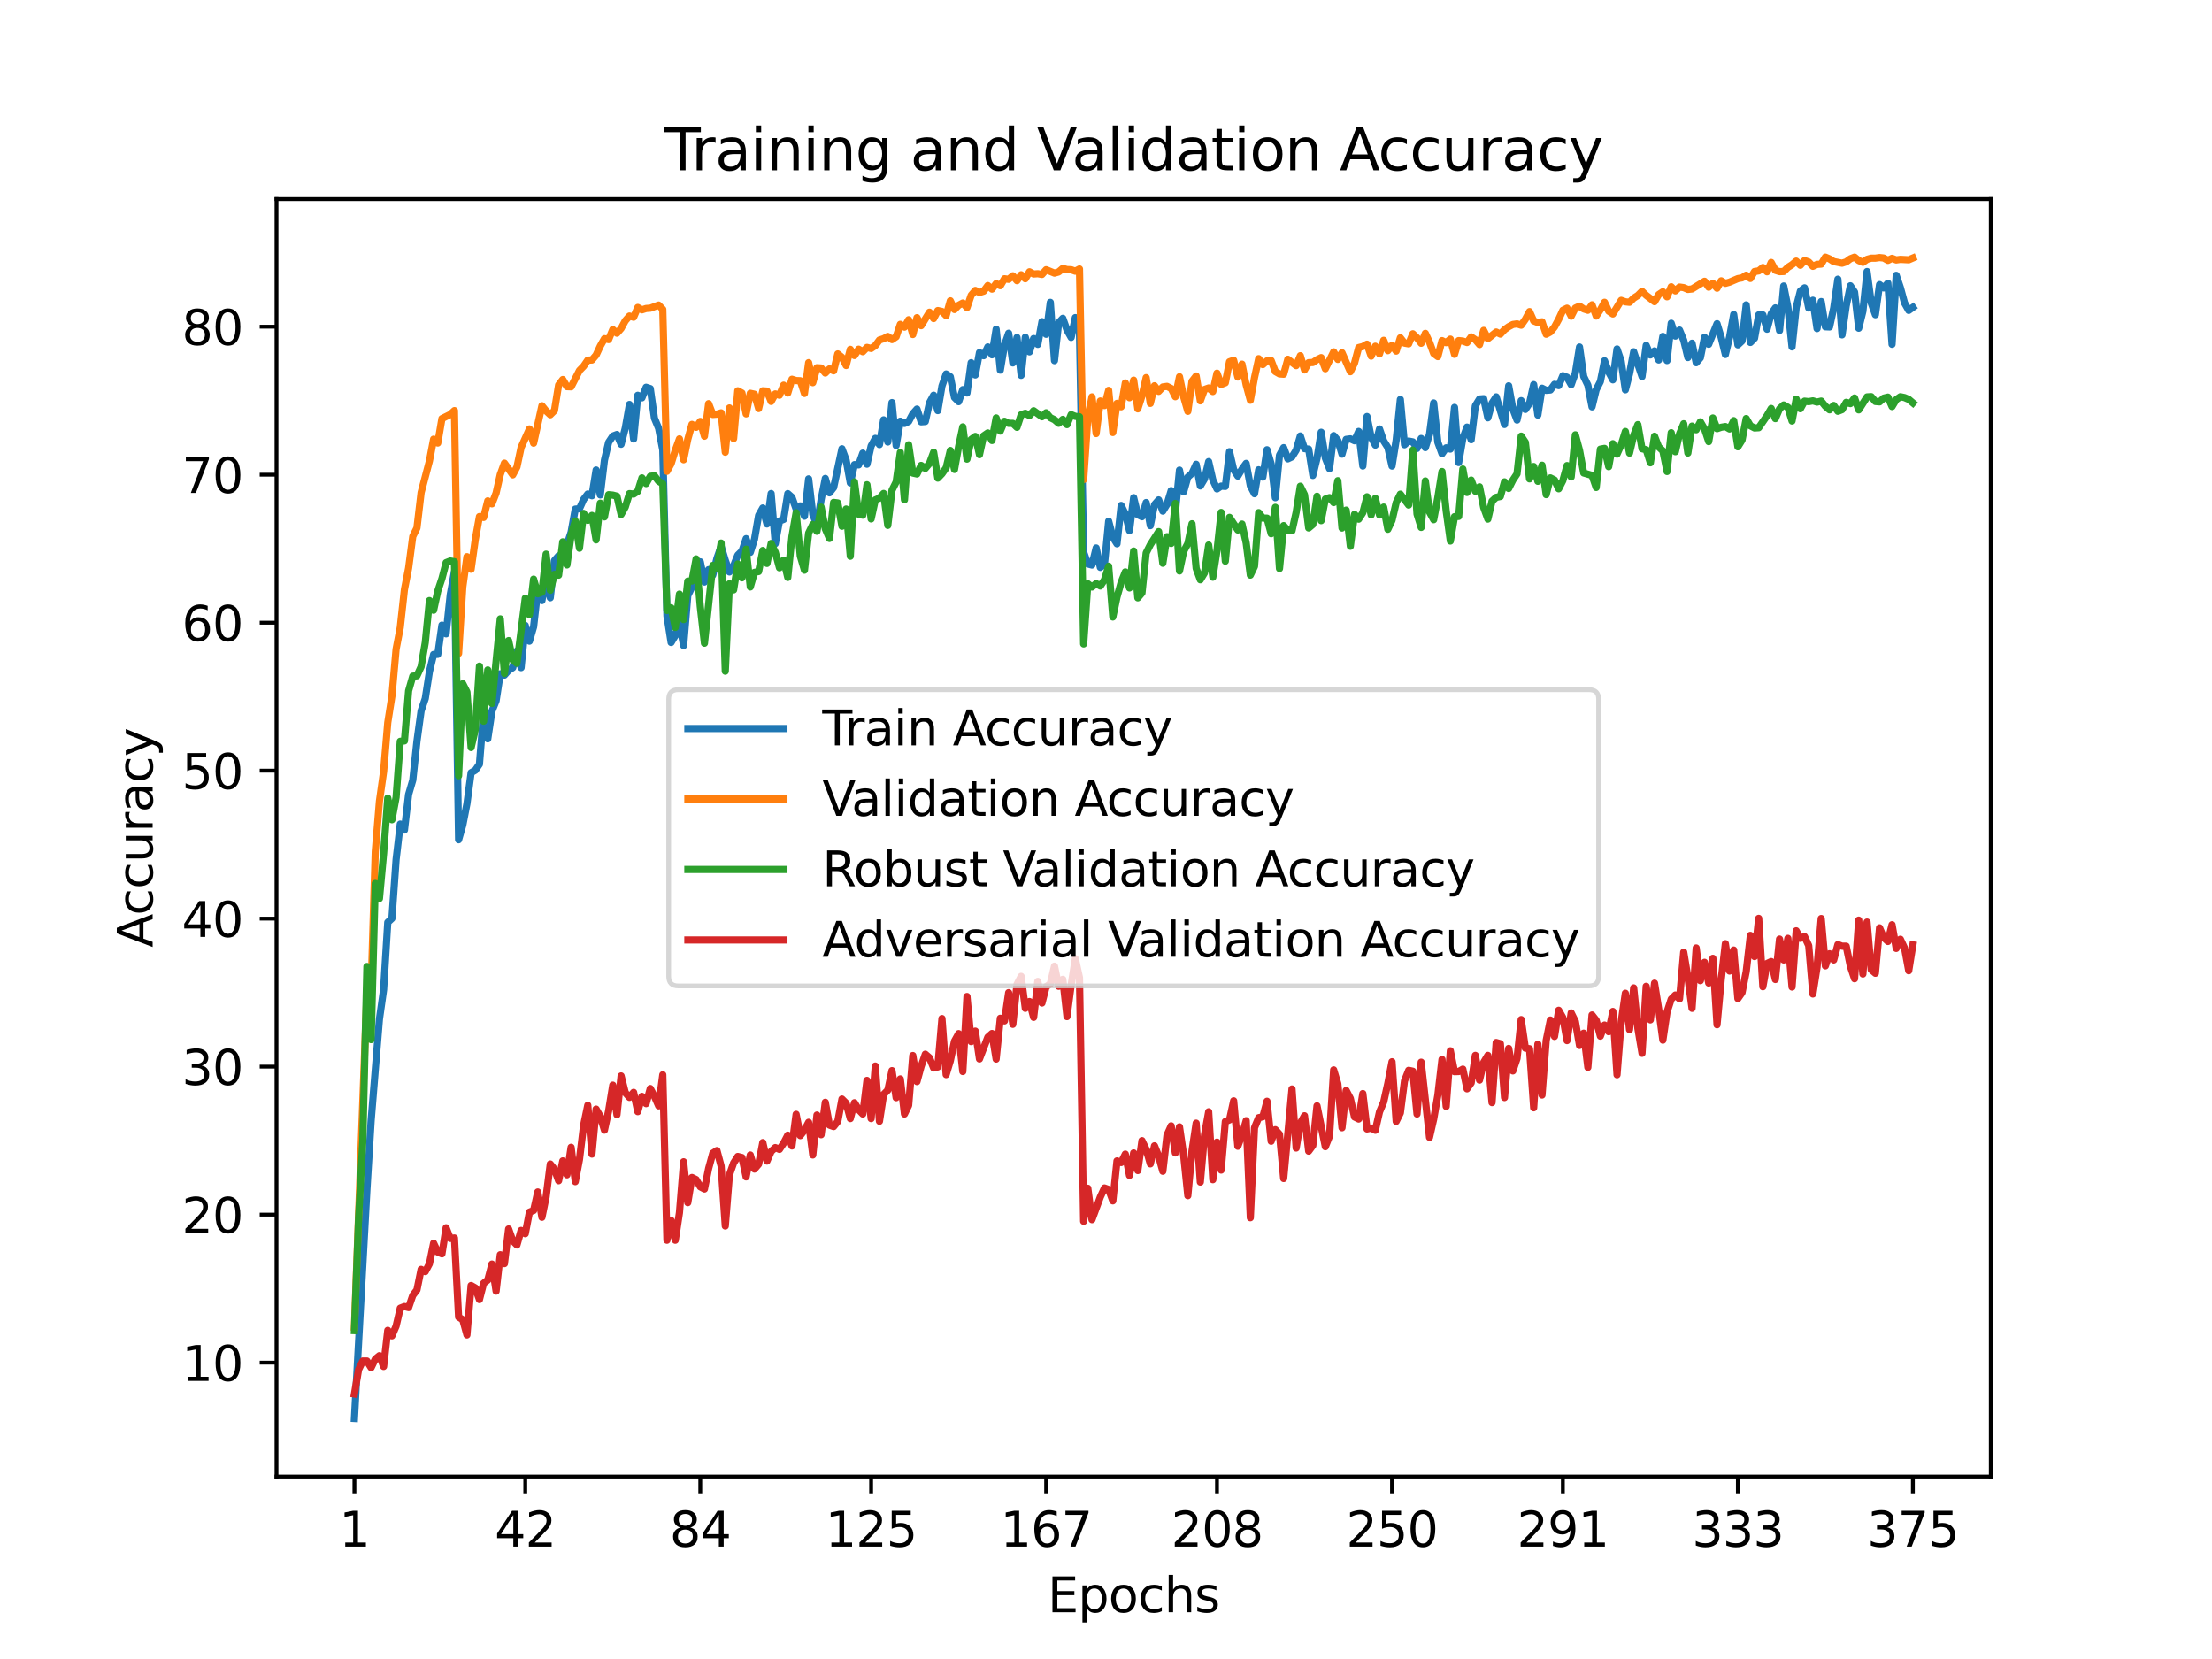 <?xml version="1.0" encoding="utf-8" standalone="no"?>
<!DOCTYPE svg PUBLIC "-//W3C//DTD SVG 1.1//EN"
  "http://www.w3.org/Graphics/SVG/1.1/DTD/svg11.dtd">
<svg height="345.6pt" version="1.1" viewBox="0 0 460.8 345.6" width="460.8pt" xmlns="http://www.w3.org/2000/svg" xmlns:xlink="http://www.w3.org/1999/xlink">
 <defs>
  <style type="text/css">*{stroke-linecap:butt;stroke-linejoin:round;}</style>
 </defs>
 <g id="figure_1">
  <g id="patch_1">
   <path d="M 0 345.6 
L 460.8 345.6 
L 460.8 0 
L 0 0 
z
" style="fill:#ffffff;"/>
  </g>
  <g id="axes_1">
   <g id="patch_2">
    <path d="M 57.6 307.584 
L 414.72 307.584 
L 414.72 41.472 
L 57.6 41.472 
z
" style="fill:#ffffff;"/>
   </g>
   <g id="matplotlib.axis_1">
    <g id="xtick_1">
     <g id="line2d_1">
      <defs>
       <path d="M 0 0 
L 0 3.5 
" id="m9c8ae6153f" style="stroke:#000000;stroke-width:0.8;"/>
      </defs>
      <g>
       <use style="stroke:#000000;stroke-width:0.8;" x="73.833" xlink:href="#m9c8ae6153f" y="307.584"/>
      </g>
     </g>
     <g id="text_1">
      <!-- 1 -->
      <g transform="translate(70.651 322.182)scale(0.1 -0.1)">
       <defs>
        <path d="M 794 531 
L 1825 531 
L 1825 4091 
L 703 3866 
L 703 4441 
L 1819 4666 
L 2450 4666 
L 2450 531 
L 3481 531 
L 3481 0 
L 794 0 
L 794 531 
z
" id="DejaVuSans-31" transform="scale(0.016)"/>
       </defs>
       <use xlink:href="#DejaVuSans-31"/>
      </g>
     </g>
    </g>
    <g id="xtick_2">
     <g id="line2d_2">
      <g>
       <use style="stroke:#000000;stroke-width:0.8;" x="109.423" xlink:href="#m9c8ae6153f" y="307.584"/>
      </g>
     </g>
     <g id="text_2">
      <!-- 42 -->
      <g transform="translate(103.061 322.182)scale(0.1 -0.1)">
       <defs>
        <path d="M 2419 4116 
L 825 1625 
L 2419 1625 
L 2419 4116 
z
M 2253 4666 
L 3047 4666 
L 3047 1625 
L 3713 1625 
L 3713 1100 
L 3047 1100 
L 3047 0 
L 2419 0 
L 2419 1100 
L 313 1100 
L 313 1709 
L 2253 4666 
z
" id="DejaVuSans-34" transform="scale(0.016)"/>
        <path d="M 1228 531 
L 3431 531 
L 3431 0 
L 469 0 
L 469 531 
Q 828 903 1448 1529 
Q 2069 2156 2228 2338 
Q 2531 2678 2651 2914 
Q 2772 3150 2772 3378 
Q 2772 3750 2511 3984 
Q 2250 4219 1831 4219 
Q 1534 4219 1204 4116 
Q 875 4013 500 3803 
L 500 4441 
Q 881 4594 1212 4672 
Q 1544 4750 1819 4750 
Q 2544 4750 2975 4387 
Q 3406 4025 3406 3419 
Q 3406 3131 3298 2873 
Q 3191 2616 2906 2266 
Q 2828 2175 2409 1742 
Q 1991 1309 1228 531 
z
" id="DejaVuSans-32" transform="scale(0.016)"/>
       </defs>
       <use xlink:href="#DejaVuSans-34"/>
       <use x="63.623" xlink:href="#DejaVuSans-32"/>
      </g>
     </g>
    </g>
    <g id="xtick_3">
     <g id="line2d_3">
      <g>
       <use style="stroke:#000000;stroke-width:0.8;" x="145.882" xlink:href="#m9c8ae6153f" y="307.584"/>
      </g>
     </g>
     <g id="text_3">
      <!-- 84 -->
      <g transform="translate(139.519 322.182)scale(0.1 -0.1)">
       <defs>
        <path d="M 2034 2216 
Q 1584 2216 1326 1975 
Q 1069 1734 1069 1313 
Q 1069 891 1326 650 
Q 1584 409 2034 409 
Q 2484 409 2743 651 
Q 3003 894 3003 1313 
Q 3003 1734 2745 1975 
Q 2488 2216 2034 2216 
z
M 1403 2484 
Q 997 2584 770 2862 
Q 544 3141 544 3541 
Q 544 4100 942 4425 
Q 1341 4750 2034 4750 
Q 2731 4750 3128 4425 
Q 3525 4100 3525 3541 
Q 3525 3141 3298 2862 
Q 3072 2584 2669 2484 
Q 3125 2378 3379 2068 
Q 3634 1759 3634 1313 
Q 3634 634 3220 271 
Q 2806 -91 2034 -91 
Q 1263 -91 848 271 
Q 434 634 434 1313 
Q 434 1759 690 2068 
Q 947 2378 1403 2484 
z
M 1172 3481 
Q 1172 3119 1398 2916 
Q 1625 2713 2034 2713 
Q 2441 2713 2670 2916 
Q 2900 3119 2900 3481 
Q 2900 3844 2670 4047 
Q 2441 4250 2034 4250 
Q 1625 4250 1398 4047 
Q 1172 3844 1172 3481 
z
" id="DejaVuSans-38" transform="scale(0.016)"/>
       </defs>
       <use xlink:href="#DejaVuSans-38"/>
       <use x="63.623" xlink:href="#DejaVuSans-34"/>
      </g>
     </g>
    </g>
    <g id="xtick_4">
     <g id="line2d_4">
      <g>
       <use style="stroke:#000000;stroke-width:0.8;" x="181.472" xlink:href="#m9c8ae6153f" y="307.584"/>
      </g>
     </g>
     <g id="text_4">
      <!-- 125 -->
      <g transform="translate(171.928 322.182)scale(0.1 -0.1)">
       <defs>
        <path d="M 691 4666 
L 3169 4666 
L 3169 4134 
L 1269 4134 
L 1269 2991 
Q 1406 3038 1543 3061 
Q 1681 3084 1819 3084 
Q 2600 3084 3056 2656 
Q 3513 2228 3513 1497 
Q 3513 744 3044 326 
Q 2575 -91 1722 -91 
Q 1428 -91 1123 -41 
Q 819 9 494 109 
L 494 744 
Q 775 591 1075 516 
Q 1375 441 1709 441 
Q 2250 441 2565 725 
Q 2881 1009 2881 1497 
Q 2881 1984 2565 2268 
Q 2250 2553 1709 2553 
Q 1456 2553 1204 2497 
Q 953 2441 691 2322 
L 691 4666 
z
" id="DejaVuSans-35" transform="scale(0.016)"/>
       </defs>
       <use xlink:href="#DejaVuSans-31"/>
       <use x="63.623" xlink:href="#DejaVuSans-32"/>
       <use x="127.246" xlink:href="#DejaVuSans-35"/>
      </g>
     </g>
    </g>
    <g id="xtick_5">
     <g id="line2d_5">
      <g>
       <use style="stroke:#000000;stroke-width:0.8;" x="217.931" xlink:href="#m9c8ae6153f" y="307.584"/>
      </g>
     </g>
     <g id="text_5">
      <!-- 167 -->
      <g transform="translate(208.387 322.182)scale(0.1 -0.1)">
       <defs>
        <path d="M 2113 2584 
Q 1688 2584 1439 2293 
Q 1191 2003 1191 1497 
Q 1191 994 1439 701 
Q 1688 409 2113 409 
Q 2538 409 2786 701 
Q 3034 994 3034 1497 
Q 3034 2003 2786 2293 
Q 2538 2584 2113 2584 
z
M 3366 4563 
L 3366 3988 
Q 3128 4100 2886 4159 
Q 2644 4219 2406 4219 
Q 1781 4219 1451 3797 
Q 1122 3375 1075 2522 
Q 1259 2794 1537 2939 
Q 1816 3084 2150 3084 
Q 2853 3084 3261 2657 
Q 3669 2231 3669 1497 
Q 3669 778 3244 343 
Q 2819 -91 2113 -91 
Q 1303 -91 875 529 
Q 447 1150 447 2328 
Q 447 3434 972 4092 
Q 1497 4750 2381 4750 
Q 2619 4750 2861 4703 
Q 3103 4656 3366 4563 
z
" id="DejaVuSans-36" transform="scale(0.016)"/>
        <path d="M 525 4666 
L 3525 4666 
L 3525 4397 
L 1831 0 
L 1172 0 
L 2766 4134 
L 525 4134 
L 525 4666 
z
" id="DejaVuSans-37" transform="scale(0.016)"/>
       </defs>
       <use xlink:href="#DejaVuSans-31"/>
       <use x="63.623" xlink:href="#DejaVuSans-36"/>
       <use x="127.246" xlink:href="#DejaVuSans-37"/>
      </g>
     </g>
    </g>
    <g id="xtick_6">
     <g id="line2d_6">
      <g>
       <use style="stroke:#000000;stroke-width:0.8;" x="253.521" xlink:href="#m9c8ae6153f" y="307.584"/>
      </g>
     </g>
     <g id="text_6">
      <!-- 208 -->
      <g transform="translate(243.977 322.182)scale(0.1 -0.1)">
       <defs>
        <path d="M 2034 4250 
Q 1547 4250 1301 3770 
Q 1056 3291 1056 2328 
Q 1056 1369 1301 889 
Q 1547 409 2034 409 
Q 2525 409 2770 889 
Q 3016 1369 3016 2328 
Q 3016 3291 2770 3770 
Q 2525 4250 2034 4250 
z
M 2034 4750 
Q 2819 4750 3233 4129 
Q 3647 3509 3647 2328 
Q 3647 1150 3233 529 
Q 2819 -91 2034 -91 
Q 1250 -91 836 529 
Q 422 1150 422 2328 
Q 422 3509 836 4129 
Q 1250 4750 2034 4750 
z
" id="DejaVuSans-30" transform="scale(0.016)"/>
       </defs>
       <use xlink:href="#DejaVuSans-32"/>
       <use x="63.623" xlink:href="#DejaVuSans-30"/>
       <use x="127.246" xlink:href="#DejaVuSans-38"/>
      </g>
     </g>
    </g>
    <g id="xtick_7">
     <g id="line2d_7">
      <g>
       <use style="stroke:#000000;stroke-width:0.8;" x="289.98" xlink:href="#m9c8ae6153f" y="307.584"/>
      </g>
     </g>
     <g id="text_7">
      <!-- 250 -->
      <g transform="translate(280.436 322.182)scale(0.1 -0.1)">
       <use xlink:href="#DejaVuSans-32"/>
       <use x="63.623" xlink:href="#DejaVuSans-35"/>
       <use x="127.246" xlink:href="#DejaVuSans-30"/>
      </g>
     </g>
    </g>
    <g id="xtick_8">
     <g id="line2d_8">
      <g>
       <use style="stroke:#000000;stroke-width:0.8;" x="325.57" xlink:href="#m9c8ae6153f" y="307.584"/>
      </g>
     </g>
     <g id="text_8">
      <!-- 291 -->
      <g transform="translate(316.026 322.182)scale(0.1 -0.1)">
       <defs>
        <path d="M 703 97 
L 703 672 
Q 941 559 1184 500 
Q 1428 441 1663 441 
Q 2288 441 2617 861 
Q 2947 1281 2994 2138 
Q 2813 1869 2534 1725 
Q 2256 1581 1919 1581 
Q 1219 1581 811 2004 
Q 403 2428 403 3163 
Q 403 3881 828 4315 
Q 1253 4750 1959 4750 
Q 2769 4750 3195 4129 
Q 3622 3509 3622 2328 
Q 3622 1225 3098 567 
Q 2575 -91 1691 -91 
Q 1453 -91 1209 -44 
Q 966 3 703 97 
z
M 1959 2075 
Q 2384 2075 2632 2365 
Q 2881 2656 2881 3163 
Q 2881 3666 2632 3958 
Q 2384 4250 1959 4250 
Q 1534 4250 1286 3958 
Q 1038 3666 1038 3163 
Q 1038 2656 1286 2365 
Q 1534 2075 1959 2075 
z
" id="DejaVuSans-39" transform="scale(0.016)"/>
       </defs>
       <use xlink:href="#DejaVuSans-32"/>
       <use x="63.623" xlink:href="#DejaVuSans-39"/>
       <use x="127.246" xlink:href="#DejaVuSans-31"/>
      </g>
     </g>
    </g>
    <g id="xtick_9">
     <g id="line2d_9">
      <g>
       <use style="stroke:#000000;stroke-width:0.8;" x="362.029" xlink:href="#m9c8ae6153f" y="307.584"/>
      </g>
     </g>
     <g id="text_9">
      <!-- 333 -->
      <g transform="translate(352.485 322.182)scale(0.1 -0.1)">
       <defs>
        <path d="M 2597 2516 
Q 3050 2419 3304 2112 
Q 3559 1806 3559 1356 
Q 3559 666 3084 287 
Q 2609 -91 1734 -91 
Q 1441 -91 1130 -33 
Q 819 25 488 141 
L 488 750 
Q 750 597 1062 519 
Q 1375 441 1716 441 
Q 2309 441 2620 675 
Q 2931 909 2931 1356 
Q 2931 1769 2642 2001 
Q 2353 2234 1838 2234 
L 1294 2234 
L 1294 2753 
L 1863 2753 
Q 2328 2753 2575 2939 
Q 2822 3125 2822 3475 
Q 2822 3834 2567 4026 
Q 2313 4219 1838 4219 
Q 1578 4219 1281 4162 
Q 984 4106 628 3988 
L 628 4550 
Q 988 4650 1302 4700 
Q 1616 4750 1894 4750 
Q 2613 4750 3031 4423 
Q 3450 4097 3450 3541 
Q 3450 3153 3228 2886 
Q 3006 2619 2597 2516 
z
" id="DejaVuSans-33" transform="scale(0.016)"/>
       </defs>
       <use xlink:href="#DejaVuSans-33"/>
       <use x="63.623" xlink:href="#DejaVuSans-33"/>
       <use x="127.246" xlink:href="#DejaVuSans-33"/>
      </g>
     </g>
    </g>
    <g id="xtick_10">
     <g id="line2d_10">
      <g>
       <use style="stroke:#000000;stroke-width:0.8;" x="398.487" xlink:href="#m9c8ae6153f" y="307.584"/>
      </g>
     </g>
     <g id="text_10">
      <!-- 375 -->
      <g transform="translate(388.944 322.182)scale(0.1 -0.1)">
       <use xlink:href="#DejaVuSans-33"/>
       <use x="63.623" xlink:href="#DejaVuSans-37"/>
       <use x="127.246" xlink:href="#DejaVuSans-35"/>
      </g>
     </g>
    </g>
    <g id="text_11">
     <!-- Epochs -->
     <g transform="translate(218.244 335.861)scale(0.1 -0.1)">
      <defs>
       <path d="M 628 4666 
L 3578 4666 
L 3578 4134 
L 1259 4134 
L 1259 2753 
L 3481 2753 
L 3481 2222 
L 1259 2222 
L 1259 531 
L 3634 531 
L 3634 0 
L 628 0 
L 628 4666 
z
" id="DejaVuSans-45" transform="scale(0.016)"/>
       <path d="M 1159 525 
L 1159 -1331 
L 581 -1331 
L 581 3500 
L 1159 3500 
L 1159 2969 
Q 1341 3281 1617 3432 
Q 1894 3584 2278 3584 
Q 2916 3584 3314 3078 
Q 3713 2572 3713 1747 
Q 3713 922 3314 415 
Q 2916 -91 2278 -91 
Q 1894 -91 1617 61 
Q 1341 213 1159 525 
z
M 3116 1747 
Q 3116 2381 2855 2742 
Q 2594 3103 2138 3103 
Q 1681 3103 1420 2742 
Q 1159 2381 1159 1747 
Q 1159 1113 1420 752 
Q 1681 391 2138 391 
Q 2594 391 2855 752 
Q 3116 1113 3116 1747 
z
" id="DejaVuSans-70" transform="scale(0.016)"/>
       <path d="M 1959 3097 
Q 1497 3097 1228 2736 
Q 959 2375 959 1747 
Q 959 1119 1226 758 
Q 1494 397 1959 397 
Q 2419 397 2687 759 
Q 2956 1122 2956 1747 
Q 2956 2369 2687 2733 
Q 2419 3097 1959 3097 
z
M 1959 3584 
Q 2709 3584 3137 3096 
Q 3566 2609 3566 1747 
Q 3566 888 3137 398 
Q 2709 -91 1959 -91 
Q 1206 -91 779 398 
Q 353 888 353 1747 
Q 353 2609 779 3096 
Q 1206 3584 1959 3584 
z
" id="DejaVuSans-6f" transform="scale(0.016)"/>
       <path d="M 3122 3366 
L 3122 2828 
Q 2878 2963 2633 3030 
Q 2388 3097 2138 3097 
Q 1578 3097 1268 2742 
Q 959 2388 959 1747 
Q 959 1106 1268 751 
Q 1578 397 2138 397 
Q 2388 397 2633 464 
Q 2878 531 3122 666 
L 3122 134 
Q 2881 22 2623 -34 
Q 2366 -91 2075 -91 
Q 1284 -91 818 406 
Q 353 903 353 1747 
Q 353 2603 823 3093 
Q 1294 3584 2113 3584 
Q 2378 3584 2631 3529 
Q 2884 3475 3122 3366 
z
" id="DejaVuSans-63" transform="scale(0.016)"/>
       <path d="M 3513 2113 
L 3513 0 
L 2938 0 
L 2938 2094 
Q 2938 2591 2744 2837 
Q 2550 3084 2163 3084 
Q 1697 3084 1428 2787 
Q 1159 2491 1159 1978 
L 1159 0 
L 581 0 
L 581 4863 
L 1159 4863 
L 1159 2956 
Q 1366 3272 1645 3428 
Q 1925 3584 2291 3584 
Q 2894 3584 3203 3211 
Q 3513 2838 3513 2113 
z
" id="DejaVuSans-68" transform="scale(0.016)"/>
       <path d="M 2834 3397 
L 2834 2853 
Q 2591 2978 2328 3040 
Q 2066 3103 1784 3103 
Q 1356 3103 1142 2972 
Q 928 2841 928 2578 
Q 928 2378 1081 2264 
Q 1234 2150 1697 2047 
L 1894 2003 
Q 2506 1872 2764 1633 
Q 3022 1394 3022 966 
Q 3022 478 2636 193 
Q 2250 -91 1575 -91 
Q 1294 -91 989 -36 
Q 684 19 347 128 
L 347 722 
Q 666 556 975 473 
Q 1284 391 1588 391 
Q 1994 391 2212 530 
Q 2431 669 2431 922 
Q 2431 1156 2273 1281 
Q 2116 1406 1581 1522 
L 1381 1569 
Q 847 1681 609 1914 
Q 372 2147 372 2553 
Q 372 3047 722 3315 
Q 1072 3584 1716 3584 
Q 2034 3584 2315 3537 
Q 2597 3491 2834 3397 
z
" id="DejaVuSans-73" transform="scale(0.016)"/>
      </defs>
      <use xlink:href="#DejaVuSans-45"/>
      <use x="63.184" xlink:href="#DejaVuSans-70"/>
      <use x="126.66" xlink:href="#DejaVuSans-6f"/>
      <use x="187.842" xlink:href="#DejaVuSans-63"/>
      <use x="242.822" xlink:href="#DejaVuSans-68"/>
      <use x="306.201" xlink:href="#DejaVuSans-73"/>
     </g>
    </g>
   </g>
   <g id="matplotlib.axis_2">
    <g id="ytick_1">
     <g id="line2d_11">
      <defs>
       <path d="M 0 0 
L -3.5 0 
" id="ma369f34c99" style="stroke:#000000;stroke-width:0.8;"/>
      </defs>
      <g>
       <use style="stroke:#000000;stroke-width:0.8;" x="57.6" xlink:href="#ma369f34c99" y="283.857"/>
      </g>
     </g>
     <g id="text_12">
      <!-- 10 -->
      <g transform="translate(37.875 287.657)scale(0.1 -0.1)">
       <use xlink:href="#DejaVuSans-31"/>
       <use x="63.623" xlink:href="#DejaVuSans-30"/>
      </g>
     </g>
    </g>
    <g id="ytick_2">
     <g id="line2d_12">
      <g>
       <use style="stroke:#000000;stroke-width:0.8;" x="57.6" xlink:href="#ma369f34c99" y="253.029"/>
      </g>
     </g>
     <g id="text_13">
      <!-- 20 -->
      <g transform="translate(37.875 256.828)scale(0.1 -0.1)">
       <use xlink:href="#DejaVuSans-32"/>
       <use x="63.623" xlink:href="#DejaVuSans-30"/>
      </g>
     </g>
    </g>
    <g id="ytick_3">
     <g id="line2d_13">
      <g>
       <use style="stroke:#000000;stroke-width:0.8;" x="57.6" xlink:href="#ma369f34c99" y="222.2"/>
      </g>
     </g>
     <g id="text_14">
      <!-- 30 -->
      <g transform="translate(37.875 225.999)scale(0.1 -0.1)">
       <use xlink:href="#DejaVuSans-33"/>
       <use x="63.623" xlink:href="#DejaVuSans-30"/>
      </g>
     </g>
    </g>
    <g id="ytick_4">
     <g id="line2d_14">
      <g>
       <use style="stroke:#000000;stroke-width:0.8;" x="57.6" xlink:href="#ma369f34c99" y="191.372"/>
      </g>
     </g>
     <g id="text_15">
      <!-- 40 -->
      <g transform="translate(37.875 195.171)scale(0.1 -0.1)">
       <use xlink:href="#DejaVuSans-34"/>
       <use x="63.623" xlink:href="#DejaVuSans-30"/>
      </g>
     </g>
    </g>
    <g id="ytick_5">
     <g id="line2d_15">
      <g>
       <use style="stroke:#000000;stroke-width:0.8;" x="57.6" xlink:href="#ma369f34c99" y="160.543"/>
      </g>
     </g>
     <g id="text_16">
      <!-- 50 -->
      <g transform="translate(37.875 164.342)scale(0.1 -0.1)">
       <use xlink:href="#DejaVuSans-35"/>
       <use x="63.623" xlink:href="#DejaVuSans-30"/>
      </g>
     </g>
    </g>
    <g id="ytick_6">
     <g id="line2d_16">
      <g>
       <use style="stroke:#000000;stroke-width:0.8;" x="57.6" xlink:href="#ma369f34c99" y="129.715"/>
      </g>
     </g>
     <g id="text_17">
      <!-- 60 -->
      <g transform="translate(37.875 133.514)scale(0.1 -0.1)">
       <use xlink:href="#DejaVuSans-36"/>
       <use x="63.623" xlink:href="#DejaVuSans-30"/>
      </g>
     </g>
    </g>
    <g id="ytick_7">
     <g id="line2d_17">
      <g>
       <use style="stroke:#000000;stroke-width:0.8;" x="57.6" xlink:href="#ma369f34c99" y="98.886"/>
      </g>
     </g>
     <g id="text_18">
      <!-- 70 -->
      <g transform="translate(37.875 102.685)scale(0.1 -0.1)">
       <use xlink:href="#DejaVuSans-37"/>
       <use x="63.623" xlink:href="#DejaVuSans-30"/>
      </g>
     </g>
    </g>
    <g id="ytick_8">
     <g id="line2d_18">
      <g>
       <use style="stroke:#000000;stroke-width:0.8;" x="57.6" xlink:href="#ma369f34c99" y="68.057"/>
      </g>
     </g>
     <g id="text_19">
      <!-- 80 -->
      <g transform="translate(37.875 71.857)scale(0.1 -0.1)">
       <use xlink:href="#DejaVuSans-38"/>
       <use x="63.623" xlink:href="#DejaVuSans-30"/>
      </g>
     </g>
    </g>
    <g id="text_20">
     <!-- Accuracy -->
     <g transform="translate(31.795 197.356)rotate(-90)scale(0.1 -0.1)">
      <defs>
       <path d="M 2188 4044 
L 1331 1722 
L 3047 1722 
L 2188 4044 
z
M 1831 4666 
L 2547 4666 
L 4325 0 
L 3669 0 
L 3244 1197 
L 1141 1197 
L 716 0 
L 50 0 
L 1831 4666 
z
" id="DejaVuSans-41" transform="scale(0.016)"/>
       <path d="M 544 1381 
L 544 3500 
L 1119 3500 
L 1119 1403 
Q 1119 906 1312 657 
Q 1506 409 1894 409 
Q 2359 409 2629 706 
Q 2900 1003 2900 1516 
L 2900 3500 
L 3475 3500 
L 3475 0 
L 2900 0 
L 2900 538 
Q 2691 219 2414 64 
Q 2138 -91 1772 -91 
Q 1169 -91 856 284 
Q 544 659 544 1381 
z
M 1991 3584 
L 1991 3584 
z
" id="DejaVuSans-75" transform="scale(0.016)"/>
       <path d="M 2631 2963 
Q 2534 3019 2420 3045 
Q 2306 3072 2169 3072 
Q 1681 3072 1420 2755 
Q 1159 2438 1159 1844 
L 1159 0 
L 581 0 
L 581 3500 
L 1159 3500 
L 1159 2956 
Q 1341 3275 1631 3429 
Q 1922 3584 2338 3584 
Q 2397 3584 2469 3576 
Q 2541 3569 2628 3553 
L 2631 2963 
z
" id="DejaVuSans-72" transform="scale(0.016)"/>
       <path d="M 2194 1759 
Q 1497 1759 1228 1600 
Q 959 1441 959 1056 
Q 959 750 1161 570 
Q 1363 391 1709 391 
Q 2188 391 2477 730 
Q 2766 1069 2766 1631 
L 2766 1759 
L 2194 1759 
z
M 3341 1997 
L 3341 0 
L 2766 0 
L 2766 531 
Q 2569 213 2275 61 
Q 1981 -91 1556 -91 
Q 1019 -91 701 211 
Q 384 513 384 1019 
Q 384 1609 779 1909 
Q 1175 2209 1959 2209 
L 2766 2209 
L 2766 2266 
Q 2766 2663 2505 2880 
Q 2244 3097 1772 3097 
Q 1472 3097 1187 3025 
Q 903 2953 641 2809 
L 641 3341 
Q 956 3463 1253 3523 
Q 1550 3584 1831 3584 
Q 2591 3584 2966 3190 
Q 3341 2797 3341 1997 
z
" id="DejaVuSans-61" transform="scale(0.016)"/>
       <path d="M 2059 -325 
Q 1816 -950 1584 -1140 
Q 1353 -1331 966 -1331 
L 506 -1331 
L 506 -850 
L 844 -850 
Q 1081 -850 1212 -737 
Q 1344 -625 1503 -206 
L 1606 56 
L 191 3500 
L 800 3500 
L 1894 763 
L 2988 3500 
L 3597 3500 
L 2059 -325 
z
" id="DejaVuSans-79" transform="scale(0.016)"/>
      </defs>
      <use xlink:href="#DejaVuSans-41"/>
      <use x="66.658" xlink:href="#DejaVuSans-63"/>
      <use x="121.639" xlink:href="#DejaVuSans-63"/>
      <use x="176.619" xlink:href="#DejaVuSans-75"/>
      <use x="239.998" xlink:href="#DejaVuSans-72"/>
      <use x="281.111" xlink:href="#DejaVuSans-61"/>
      <use x="342.391" xlink:href="#DejaVuSans-63"/>
      <use x="397.371" xlink:href="#DejaVuSans-79"/>
     </g>
    </g>
   </g>
   <g id="line2d_19">
    <path clip-path="url(#p9ff615c40e)" d="M 73.833 295.488 
L 76.437 247.792 
L 77.305 233.508 
L 79.041 212.298 
L 79.909 206.165 
L 80.777 192.136 
L 81.645 191.324 
L 82.513 179.071 
L 83.381 171.666 
L 84.249 172.903 
L 85.118 165.498 
L 85.986 162.518 
L 86.854 154.421 
L 87.722 148.082 
L 88.59 145.511 
L 89.458 139.892 
L 90.326 136.337 
L 91.194 136.312 
L 92.062 130.228 
L 92.93 132.041 
L 93.798 123.863 
L 94.666 119.097 
L 95.534 174.932 
L 96.402 171.884 
L 97.27 167.436 
L 98.138 160.966 
L 99.006 160.465 
L 99.875 159.201 
L 100.743 148.331 
L 101.611 153.911 
L 102.479 148.15 
L 103.347 145.98 
L 104.215 140.373 
L 105.083 140.632 
L 105.951 139.65 
L 106.819 139.086 
L 107.687 135.607 
L 108.555 139.08 
L 109.423 130.282 
L 110.291 133.56 
L 111.159 130.574 
L 112.027 122.871 
L 112.895 125.113 
L 113.763 120.513 
L 114.632 124.525 
L 115.5 116.785 
L 116.368 115.788 
L 117.236 116.183 
L 118.972 110.845 
L 119.84 106.057 
L 120.708 105.983 
L 121.576 104.037 
L 122.444 102.906 
L 123.312 103.276 
L 124.18 97.906 
L 125.048 103.107 
L 125.916 95.869 
L 126.784 92.151 
L 127.652 90.84 
L 128.521 90.511 
L 129.389 92.552 
L 130.257 89.175 
L 131.125 84.251 
L 131.993 91.444 
L 132.861 82.343 
L 133.729 82.876 
L 134.597 80.67 
L 135.465 80.954 
L 136.333 87.124 
L 137.201 89.218 
L 138.069 93.74 
L 138.937 128.296 
L 139.805 133.837 
L 140.673 132.403 
L 141.541 129.893 
L 142.409 134.483 
L 143.278 124.058 
L 144.146 122.316 
L 145.014 121.459 
L 145.882 117.04 
L 146.75 121.249 
L 147.618 118.662 
L 148.486 119.788 
L 149.354 116.292 
L 150.222 113.811 
L 151.09 116.721 
L 151.958 119.144 
L 152.826 117.846 
L 153.694 115.651 
L 154.562 114.798 
L 155.43 112.216 
L 156.298 115.067 
L 157.167 112.356 
L 158.035 107.36 
L 158.903 105.822 
L 159.771 109.156 
L 160.639 102.816 
L 161.507 113.254 
L 162.375 108.541 
L 163.243 108.202 
L 164.111 102.834 
L 164.979 103.601 
L 165.847 106.044 
L 166.715 105.385 
L 167.583 107.539 
L 168.451 99.757 
L 169.319 107.144 
L 170.187 109.405 
L 171.055 104.09 
L 171.924 99.669 
L 172.792 102.668 
L 173.66 101.566 
L 175.396 93.485 
L 176.264 95.83 
L 177.132 100.6 
L 178 96.79 
L 178.868 96.845 
L 179.736 94.395 
L 180.604 96.697 
L 181.472 92.901 
L 182.34 91.323 
L 183.208 92.624 
L 184.076 87.459 
L 184.944 92.081 
L 185.813 83.864 
L 186.681 92.817 
L 187.549 87.741 
L 188.417 88.213 
L 189.285 87.808 
L 190.153 86.193 
L 191.021 85.214 
L 191.889 87.874 
L 192.757 87.81 
L 193.625 83.912 
L 194.493 82.325 
L 195.361 85.533 
L 196.229 80.401 
L 197.097 77.906 
L 197.965 78.477 
L 198.833 82.804 
L 199.701 83.669 
L 200.57 81.162 
L 201.438 81.862 
L 202.306 75.557 
L 203.174 78.108 
L 204.042 73.446 
L 204.91 74.106 
L 205.778 72.269 
L 206.646 73.917 
L 207.514 68.573 
L 208.382 77.103 
L 209.25 71.919 
L 210.118 69.418 
L 210.986 75.602 
L 211.854 70.306 
L 212.722 78.194 
L 213.59 70.255 
L 214.458 73.3 
L 215.327 70.524 
L 216.195 71.745 
L 217.063 67.007 
L 217.931 69.64 
L 218.799 62.987 
L 219.667 75.129 
L 220.535 67.24 
L 221.403 66.315 
L 222.271 68.752 
L 223.139 70.296 
L 224.007 66.162 
L 224.875 69.153 
L 225.743 115.038 
L 226.611 117.48 
L 227.479 117.708 
L 228.347 114.152 
L 229.216 118.199 
L 230.084 117.527 
L 230.952 108.568 
L 231.82 111.9 
L 232.688 113.285 
L 233.556 105.294 
L 234.424 107.076 
L 235.292 110.539 
L 236.16 103.675 
L 237.028 107.23 
L 237.896 107.647 
L 238.764 104.688 
L 239.632 109.499 
L 240.5 105.134 
L 241.368 104.141 
L 242.236 106.476 
L 243.104 105.068 
L 243.973 102.205 
L 244.841 106.762 
L 245.709 97.93 
L 246.577 102.45 
L 247.445 99.383 
L 248.313 98.617 
L 249.181 96.72 
L 250.049 101.229 
L 250.917 99.768 
L 251.785 96.161 
L 252.653 99.971 
L 253.521 101.852 
L 254.389 101.268 
L 255.257 101.33 
L 256.125 94.093 
L 256.993 97.838 
L 257.862 99.174 
L 258.73 97.729 
L 259.598 96.533 
L 260.466 101.192 
L 261.334 102.855 
L 262.202 97.86 
L 263.07 99.389 
L 263.938 93.688 
L 264.806 96.664 
L 265.674 103.683 
L 266.542 94.827 
L 267.41 93.253 
L 268.278 95.589 
L 269.146 95.172 
L 270.014 93.785 
L 270.882 90.821 
L 271.75 93.462 
L 272.619 93.559 
L 273.487 99.048 
L 274.355 95.489 
L 275.223 90.048 
L 276.091 95.411 
L 276.959 97.626 
L 277.827 90.745 
L 278.695 91.736 
L 279.563 94.611 
L 280.431 91.53 
L 281.299 91.417 
L 282.167 91.814 
L 283.035 89.876 
L 283.903 97.082 
L 284.771 86.768 
L 285.639 91.099 
L 286.507 92.72 
L 287.376 89.36 
L 288.244 91.853 
L 289.112 93.22 
L 289.98 97.088 
L 290.848 91.66 
L 291.716 83.207 
L 292.584 92.65 
L 293.452 91.882 
L 294.32 92.052 
L 295.188 93.431 
L 296.056 91.341 
L 296.924 93.251 
L 297.792 90.468 
L 298.66 83.938 
L 299.528 92.139 
L 300.396 94.527 
L 301.265 93.288 
L 302.133 93.553 
L 303.001 84.865 
L 303.869 96.36 
L 304.737 91.321 
L 305.605 88.969 
L 306.473 91.6 
L 307.341 84.53 
L 308.209 83.122 
L 309.077 83.046 
L 309.945 87.035 
L 310.813 83.988 
L 311.681 82.67 
L 313.417 88.429 
L 314.285 80.368 
L 315.153 85.2 
L 316.022 87.506 
L 316.89 83.459 
L 317.758 85.295 
L 318.626 84 
L 319.494 80.118 
L 320.362 86.468 
L 321.23 80.868 
L 322.098 81.31 
L 322.966 81.24 
L 323.834 80.05 
L 324.702 80.329 
L 325.57 78.262 
L 326.438 78.586 
L 327.306 80.134 
L 328.174 77.68 
L 329.042 72.287 
L 329.911 78.418 
L 330.779 80.233 
L 331.647 84.752 
L 332.515 81.186 
L 333.383 79.487 
L 334.251 75.158 
L 335.119 77.503 
L 335.987 79.123 
L 336.855 72.696 
L 337.723 75.249 
L 338.591 81.205 
L 339.459 77.877 
L 340.327 73.284 
L 342.063 78.449 
L 342.931 71.948 
L 343.799 73.942 
L 344.668 73.099 
L 345.536 74.988 
L 346.404 70.078 
L 347.272 75.113 
L 348.14 67.332 
L 349.008 70.014 
L 349.876 68.766 
L 350.744 70.885 
L 351.612 74.486 
L 352.48 71.5 
L 353.348 75.557 
L 354.216 74.54 
L 355.084 70.25 
L 355.952 71.722 
L 357.688 67.433 
L 358.557 70.312 
L 359.425 73.849 
L 360.293 70.252 
L 361.161 65.507 
L 362.029 71.843 
L 362.897 71.033 
L 363.765 63.507 
L 364.633 71.34 
L 365.501 70.462 
L 366.369 65.597 
L 367.237 65.601 
L 368.105 68.584 
L 368.973 65.369 
L 369.841 64.138 
L 370.709 68.857 
L 371.577 59.58 
L 372.445 63.98 
L 373.314 72.271 
L 374.182 64.035 
L 375.05 60.636 
L 375.918 59.962 
L 376.786 64.167 
L 377.654 62.547 
L 378.522 68.45 
L 379.39 62.821 
L 380.258 68.076 
L 381.126 68.113 
L 381.994 64.165 
L 382.862 58.157 
L 383.73 69.761 
L 384.598 63.711 
L 385.466 59.534 
L 386.334 60.844 
L 387.202 68.372 
L 388.071 64.845 
L 388.939 56.567 
L 389.807 63.115 
L 390.675 65.558 
L 391.543 59.286 
L 392.411 59.978 
L 393.279 58.988 
L 394.147 71.73 
L 395.015 57.352 
L 395.883 59.919 
L 396.751 63.113 
L 397.619 64.66 
L 398.487 64.037 
L 398.487 64.037 
" style="fill:none;stroke:#1f77b4;stroke-linecap:square;stroke-width:1.5;"/>
   </g>
   <g id="line2d_20">
    <path clip-path="url(#p9ff615c40e)" d="M 73.833 276.458 
L 76.437 206.323 
L 77.305 206.077 
L 78.173 177.406 
L 79.041 166.894 
L 79.909 160.728 
L 80.777 150.524 
L 81.645 144.975 
L 82.513 135.233 
L 83.381 130.701 
L 84.249 122.809 
L 85.118 118.339 
L 85.986 111.741 
L 86.854 109.984 
L 87.722 102.616 
L 89.458 96.019 
L 90.326 91.487 
L 91.194 92.289 
L 92.062 87.202 
L 93.798 86.339 
L 94.666 85.537 
L 95.534 136.127 
L 96.402 122.285 
L 97.27 115.965 
L 98.138 118.585 
L 99.006 112.42 
L 99.875 107.61 
L 100.743 107.795 
L 101.611 104.343 
L 102.479 104.959 
L 103.347 102.709 
L 104.215 98.855 
L 105.083 96.481 
L 106.819 98.917 
L 107.687 97.283 
L 108.555 93.214 
L 110.291 89.36 
L 111.159 92.319 
L 112.895 84.52 
L 113.763 85.599 
L 114.632 86.4 
L 115.5 85.537 
L 116.368 80.204 
L 117.236 79.063 
L 118.104 80.543 
L 118.972 80.574 
L 120.708 77.183 
L 121.576 76.289 
L 122.444 75.025 
L 123.312 74.994 
L 124.18 73.977 
L 125.048 72.096 
L 125.916 70.555 
L 126.784 70.74 
L 127.652 68.643 
L 128.521 69.414 
L 129.389 68.427 
L 130.257 66.824 
L 131.125 65.838 
L 131.993 66.084 
L 132.861 64.05 
L 133.729 64.543 
L 134.597 64.266 
L 135.465 64.204 
L 137.201 63.556 
L 138.069 64.45 
L 138.937 98.177 
L 139.805 96.605 
L 140.673 93.799 
L 141.541 91.425 
L 142.409 95.772 
L 143.278 91.518 
L 144.146 88.404 
L 145.014 89.021 
L 145.882 87.788 
L 146.75 90.871 
L 147.618 84.088 
L 148.486 86.339 
L 149.354 86.277 
L 150.222 86 
L 151.09 94.2 
L 151.958 84.982 
L 152.826 91.364 
L 153.694 81.406 
L 154.562 81.869 
L 155.43 86.215 
L 156.298 81.93 
L 157.167 82.115 
L 158.035 85.106 
L 158.903 81.406 
L 159.771 81.468 
L 160.639 83.626 
L 161.507 82.054 
L 162.375 82.331 
L 163.243 80.235 
L 164.111 81.869 
L 164.979 79.002 
L 165.847 79.279 
L 166.715 79.31 
L 167.583 81.961 
L 168.451 75.549 
L 169.319 79.711 
L 170.187 76.597 
L 171.055 76.659 
L 171.924 77.707 
L 172.792 76.844 
L 173.66 77.244 
L 174.528 73.73 
L 175.396 74.439 
L 176.264 76.135 
L 177.132 72.774 
L 178 74.069 
L 178.868 72.743 
L 179.736 73.267 
L 180.604 72.373 
L 181.472 72.589 
L 182.34 72.003 
L 183.208 70.832 
L 184.076 70.555 
L 184.944 70.092 
L 185.813 70.74 
L 186.681 70.154 
L 187.549 67.564 
L 188.417 68.15 
L 189.285 66.608 
L 190.153 69.691 
L 191.021 66.177 
L 191.889 67.842 
L 193.625 65.036 
L 194.493 66.362 
L 195.361 64.697 
L 196.229 64.882 
L 197.097 65.745 
L 197.965 62.662 
L 198.833 64.481 
L 199.701 63.587 
L 200.57 63.125 
L 201.438 64.081 
L 202.306 61.522 
L 203.174 60.504 
L 204.042 60.936 
L 204.91 60.659 
L 205.778 59.487 
L 206.646 60.227 
L 207.514 59.086 
L 208.382 59.518 
L 209.25 58.069 
L 210.118 58.192 
L 210.986 57.452 
L 211.854 58.47 
L 212.722 57.237 
L 213.59 58.069 
L 214.458 56.62 
L 215.327 57.082 
L 216.195 57.021 
L 217.063 57.175 
L 217.931 56.188 
L 219.667 56.897 
L 220.535 56.651 
L 221.403 55.911 
L 222.271 56.158 
L 223.139 56.188 
L 224.007 56.497 
L 224.875 56.034 
L 225.743 99.903 
L 226.611 87.017 
L 227.479 82.67 
L 228.347 90.316 
L 229.216 83.533 
L 230.084 84.489 
L 230.952 81.314 
L 231.82 90.1 
L 232.688 84.027 
L 233.556 84.736 
L 234.424 79.772 
L 235.292 82.855 
L 236.16 79.187 
L 237.028 85.167 
L 237.896 82.454 
L 238.764 78.662 
L 239.632 84.027 
L 240.5 80.358 
L 241.368 81.529 
L 242.236 80.605 
L 243.104 80.481 
L 243.973 80.913 
L 244.841 82.639 
L 245.709 78.477 
L 246.577 82.67 
L 247.445 85.691 
L 248.313 79.433 
L 249.181 78.323 
L 250.049 83.503 
L 250.917 81.129 
L 251.785 80.82 
L 252.653 81.56 
L 253.521 77.738 
L 254.389 80.081 
L 255.257 79.741 
L 256.125 75.364 
L 256.993 75.056 
L 257.862 78.539 
L 258.73 75.857 
L 259.598 80.173 
L 260.466 83.379 
L 261.334 78.662 
L 262.202 74.716 
L 263.07 75.95 
L 263.938 75.179 
L 264.806 75.117 
L 265.674 77.398 
L 266.542 77.892 
L 267.41 77.953 
L 268.278 74.84 
L 270.014 76.165 
L 270.882 74.1 
L 271.75 77.059 
L 272.619 75.549 
L 273.487 75.518 
L 274.355 74.932 
L 275.223 74.501 
L 276.091 76.813 
L 277.827 73.298 
L 278.695 74.871 
L 279.563 73.483 
L 281.299 77.429 
L 282.167 75.641 
L 283.035 72.404 
L 283.903 72.188 
L 284.771 71.695 
L 285.639 74.192 
L 286.507 72.127 
L 287.376 73.73 
L 288.244 70.894 
L 289.112 73.052 
L 289.98 71.942 
L 290.848 73.144 
L 291.716 70.37 
L 292.584 71.479 
L 293.452 71.634 
L 294.32 69.537 
L 295.188 70.37 
L 296.056 71.51 
L 296.924 69.445 
L 297.792 71.294 
L 298.66 73.637 
L 299.528 74.285 
L 300.396 70.955 
L 301.265 71.387 
L 302.133 70.647 
L 303.001 73.822 
L 303.869 70.955 
L 304.737 71.048 
L 305.605 71.356 
L 306.473 70.185 
L 307.341 70.77 
L 308.209 71.788 
L 309.077 68.828 
L 309.945 70.555 
L 311.681 69.167 
L 312.549 69.599 
L 313.417 68.674 
L 314.285 68.057 
L 315.153 67.595 
L 316.022 67.472 
L 316.89 67.749 
L 317.758 66.516 
L 318.626 64.913 
L 319.494 66.855 
L 320.362 67.194 
L 321.23 67.04 
L 322.098 69.63 
L 322.966 69.167 
L 323.834 68.119 
L 324.702 66.516 
L 325.57 64.635 
L 326.438 64.204 
L 327.306 65.869 
L 328.174 64.173 
L 329.042 63.772 
L 329.911 64.358 
L 330.779 64.635 
L 331.647 63.495 
L 332.515 65.838 
L 333.383 64.543 
L 334.251 62.971 
L 335.119 64.82 
L 335.987 65.406 
L 337.723 62.57 
L 338.591 62.878 
L 339.459 62.971 
L 340.327 62.108 
L 341.195 61.553 
L 342.063 60.689 
L 342.931 61.522 
L 344.668 62.847 
L 345.536 61.368 
L 346.404 60.782 
L 347.272 61.83 
L 348.14 59.734 
L 349.008 60.597 
L 349.876 59.795 
L 350.744 59.919 
L 351.612 60.289 
L 352.48 60.196 
L 355.084 58.593 
L 355.952 59.826 
L 356.82 59.025 
L 357.688 60.042 
L 358.557 58.501 
L 359.425 59.025 
L 360.293 58.778 
L 362.029 58.038 
L 362.897 57.884 
L 363.765 57.329 
L 364.633 58.007 
L 365.501 56.558 
L 366.369 56.435 
L 367.237 55.726 
L 368.105 56.62 
L 368.973 54.678 
L 369.841 56.312 
L 370.709 56.589 
L 371.577 56.558 
L 372.445 55.695 
L 373.314 55.14 
L 374.182 54.4 
L 375.05 55.264 
L 375.918 54.277 
L 376.786 54.585 
L 377.654 55.479 
L 378.522 55.079 
L 379.39 55.017 
L 380.258 53.568 
L 381.126 53.938 
L 381.994 54.493 
L 383.73 54.832 
L 384.598 54.555 
L 385.466 53.907 
L 386.334 53.568 
L 387.202 54.277 
L 388.071 54.647 
L 388.939 54.03 
L 389.807 53.784 
L 390.675 53.784 
L 391.543 53.66 
L 392.411 53.753 
L 393.279 54.246 
L 394.147 53.815 
L 395.015 54.154 
L 395.883 54.03 
L 397.619 54.123 
L 398.487 53.753 
L 398.487 53.753 
" style="fill:none;stroke:#ff7f0e;stroke-linecap:square;stroke-width:1.5;"/>
   </g>
   <g id="line2d_21">
    <path clip-path="url(#p9ff615c40e)" d="M 73.833 277.188 
L 74.701 253.613 
L 75.569 237.874 
L 76.437 201.334 
L 77.305 216.57 
L 78.173 184.038 
L 79.041 187.185 
L 79.909 177.775 
L 80.777 166.254 
L 81.645 170.765 
L 82.513 166.092 
L 83.381 154.426 
L 84.249 154.345 
L 85.118 143.912 
L 85.986 140.862 
L 86.854 140.78 
L 87.722 138.882 
L 88.59 133.836 
L 89.458 125.107 
L 90.326 127.118 
L 91.194 123.127 
L 92.062 120.515 
L 92.93 117.205 
L 93.798 116.864 
L 94.666 117.01 
L 95.534 161.598 
L 96.402 142.435 
L 97.27 144.155 
L 98.138 155.724 
L 99.006 151.992 
L 99.875 138.768 
L 100.743 150.24 
L 101.611 139.563 
L 102.479 146.54 
L 104.215 128.919 
L 105.083 140.31 
L 105.951 133.446 
L 106.819 137.487 
L 107.687 138.184 
L 109.423 124.62 
L 110.291 128.076 
L 111.159 120.644 
L 112.027 123.695 
L 112.895 123.37 
L 113.763 115.436 
L 114.632 122.965 
L 115.5 119.639 
L 116.368 119.817 
L 117.236 112.872 
L 118.104 117.691 
L 118.972 111.461 
L 119.84 108.524 
L 120.708 114.203 
L 121.576 106.95 
L 122.444 108.394 
L 123.312 107.372 
L 124.18 112.467 
L 125.048 104.824 
L 125.916 107.68 
L 126.784 103.056 
L 127.652 103.137 
L 128.521 103.364 
L 129.389 107.177 
L 130.257 105.62 
L 131.125 102.829 
L 131.993 102.926 
L 132.861 102.358 
L 133.729 99.551 
L 134.597 100.736 
L 135.465 99.227 
L 136.333 99.113 
L 137.201 100.249 
L 138.069 100.768 
L 138.937 127.167 
L 139.805 126.615 
L 140.673 130.704 
L 141.541 123.76 
L 142.409 129.066 
L 143.278 121.066 
L 144.146 121.034 
L 145.014 116.426 
L 145.882 126.356 
L 146.75 133.998 
L 148.486 117.789 
L 149.354 118.34 
L 150.222 113.132 
L 151.09 139.823 
L 151.958 121.602 
L 152.826 122.884 
L 153.694 117.481 
L 154.562 120.369 
L 155.43 114.398 
L 156.298 122.267 
L 157.167 119.233 
L 158.035 119.054 
L 158.903 114.674 
L 159.771 117.367 
L 160.639 113.213 
L 161.507 115.047 
L 162.375 118.276 
L 163.243 116.685 
L 164.111 120.287 
L 164.979 111.753 
L 165.847 106.804 
L 166.715 115.825 
L 167.583 118.778 
L 168.451 111.039 
L 169.319 109.254 
L 170.187 110.682 
L 171.055 105.636 
L 171.924 110.163 
L 172.792 112.175 
L 173.66 104.662 
L 174.528 104.776 
L 175.396 109.627 
L 176.264 106.042 
L 177.132 115.874 
L 178 100.379 
L 178.868 107.129 
L 179.736 107.323 
L 180.604 100.979 
L 181.472 108.102 
L 182.34 104.143 
L 183.208 103.77 
L 184.076 102.796 
L 184.944 109.449 
L 185.813 102.147 
L 186.681 100.395 
L 187.549 94.229 
L 188.417 104.127 
L 189.285 92.655 
L 190.153 98.545 
L 191.021 98.74 
L 191.889 96.955 
L 192.757 97.572 
L 193.625 96.533 
L 194.493 94.197 
L 195.361 99.6 
L 196.229 98.691 
L 197.097 97.458 
L 197.965 93.84 
L 198.833 97.799 
L 199.701 92.996 
L 200.57 88.923 
L 201.438 95.641 
L 202.306 91.552 
L 203.174 90.919 
L 204.042 94.716 
L 204.91 90.789 
L 205.778 90.189 
L 206.646 91.763 
L 207.514 87.058 
L 208.382 89.8 
L 209.25 87.755 
L 210.118 88.193 
L 210.986 88.193 
L 211.854 89.021 
L 212.722 86.408 
L 213.59 86.1 
L 214.458 86.571 
L 215.327 85.565 
L 217.063 86.814 
L 217.931 85.987 
L 218.799 87.009 
L 219.667 87.431 
L 220.535 88.177 
L 221.403 87.366 
L 222.271 88.453 
L 223.139 86.376 
L 224.007 86.733 
L 224.875 86.814 
L 225.743 134.144 
L 226.611 121.602 
L 227.479 122.283 
L 228.347 121.569 
L 229.216 122.072 
L 230.084 120.774 
L 230.952 117.951 
L 231.82 128.53 
L 232.688 124.376 
L 233.556 121.31 
L 234.424 119.135 
L 235.292 122.478 
L 236.16 114.787 
L 237.028 124.539 
L 237.896 123.516 
L 238.764 115.193 
L 239.632 113.473 
L 241.368 110.747 
L 242.236 117.334 
L 243.104 111.802 
L 243.973 113.213 
L 244.841 104.873 
L 245.709 118.941 
L 246.577 114.868 
L 247.445 113.229 
L 248.313 109.108 
L 249.181 118.389 
L 250.049 120.774 
L 250.917 119.346 
L 251.785 113.538 
L 252.653 120.239 
L 253.521 114.722 
L 254.389 106.755 
L 255.257 116.896 
L 256.125 107.778 
L 257.862 110.406 
L 258.73 109.173 
L 259.598 113.099 
L 260.466 119.801 
L 261.334 117.983 
L 262.202 106.788 
L 263.07 107.924 
L 263.938 107.94 
L 264.806 111.185 
L 265.674 105.685 
L 266.542 118.438 
L 267.41 109.497 
L 268.278 110.503 
L 269.146 110.584 
L 270.014 106.723 
L 270.882 101.287 
L 271.75 103.056 
L 272.619 109.984 
L 273.487 109.254 
L 274.355 103.38 
L 275.223 108.459 
L 276.091 103.965 
L 276.959 103.672 
L 277.827 104.695 
L 278.695 100.135 
L 279.563 110.001 
L 280.431 106.268 
L 281.299 113.797 
L 282.167 107.145 
L 283.035 108.151 
L 283.903 106.804 
L 284.771 103.494 
L 285.639 107.275 
L 286.507 103.819 
L 287.376 107.275 
L 288.244 105.636 
L 289.112 110.26 
L 289.98 108.41 
L 290.848 104.711 
L 291.716 102.942 
L 293.452 105.214 
L 294.32 93.759 
L 295.188 107.08 
L 296.056 109.871 
L 296.924 100.184 
L 297.792 106.674 
L 298.66 108.264 
L 299.528 103.64 
L 300.396 98.221 
L 301.265 106.431 
L 302.133 112.71 
L 303.001 107.632 
L 303.869 107.583 
L 304.737 97.702 
L 305.605 102.602 
L 306.473 100.006 
L 307.341 102.342 
L 308.209 101.417 
L 309.077 105.733 
L 309.945 108.135 
L 310.813 104.403 
L 311.681 103.608 
L 312.549 103.429 
L 313.417 100.379 
L 314.285 101.758 
L 315.153 100.022 
L 316.022 98.707 
L 316.89 90.854 
L 317.758 92.152 
L 318.626 99.762 
L 319.494 97.182 
L 320.362 100.265 
L 321.23 96.906 
L 322.098 103.04 
L 322.966 99.551 
L 323.834 99.989 
L 324.702 101.823 
L 325.57 100.119 
L 326.438 96.988 
L 327.306 99.357 
L 328.174 90.578 
L 329.042 93.791 
L 329.911 98.529 
L 331.647 99.032 
L 332.515 101.547 
L 333.383 93.564 
L 334.251 93.402 
L 335.119 97.215 
L 335.987 92.428 
L 336.855 94.602 
L 337.723 92.655 
L 338.591 89.881 
L 339.459 94.391 
L 340.327 90.692 
L 341.195 88.453 
L 342.063 93.483 
L 342.931 93.678 
L 343.799 96.403 
L 344.668 90.871 
L 345.536 93.11 
L 346.404 93.921 
L 347.272 98.221 
L 348.14 90.14 
L 349.008 94.099 
L 349.876 90.384 
L 350.744 88.274 
L 351.612 94.375 
L 352.48 88.761 
L 353.348 89.524 
L 354.216 87.869 
L 355.084 89.362 
L 355.952 91.99 
L 356.82 87.074 
L 357.688 89.297 
L 358.557 89.005 
L 359.425 88.859 
L 360.293 89.362 
L 361.161 87.625 
L 362.029 93.077 
L 362.897 91.682 
L 363.765 87.187 
L 364.633 88.696 
L 365.501 89.151 
L 366.369 89.102 
L 368.105 86.587 
L 368.973 85.094 
L 369.841 87.204 
L 370.709 85.159 
L 371.577 84.364 
L 372.445 84.851 
L 373.314 87.707 
L 374.182 83.131 
L 375.05 85.143 
L 375.918 83.569 
L 376.786 83.666 
L 377.654 83.504 
L 378.522 83.764 
L 379.39 83.553 
L 380.258 84.624 
L 381.126 85.37 
L 381.994 84.461 
L 382.862 85.678 
L 383.73 85.338 
L 384.598 83.812 
L 385.466 84.072 
L 386.334 82.904 
L 387.202 85.386 
L 388.939 82.677 
L 389.807 82.628 
L 390.675 83.634 
L 391.543 83.715 
L 392.411 82.936 
L 393.279 82.725 
L 394.147 84.689 
L 395.015 83.245 
L 395.883 82.644 
L 396.751 82.823 
L 397.619 83.196 
L 398.487 83.926 
L 398.487 83.926 
" style="fill:none;stroke:#2ca02c;stroke-linecap:square;stroke-width:1.5;"/>
   </g>
   <g id="line2d_22">
    <path clip-path="url(#p9ff615c40e)" d="M 73.833 290.393 
L 74.701 285.306 
L 75.569 283.518 
L 76.437 283.518 
L 77.305 284.905 
L 78.173 283.117 
L 79.041 282.408 
L 79.909 284.659 
L 80.777 277.137 
L 81.645 278.277 
L 82.513 276.243 
L 83.381 272.512 
L 84.249 272.173 
L 85.118 272.389 
L 85.986 269.861 
L 86.854 268.72 
L 87.722 264.435 
L 88.59 264.898 
L 89.458 263.264 
L 90.326 258.979 
L 91.194 260.828 
L 92.062 261.198 
L 92.93 255.772 
L 93.798 257.992 
L 94.666 257.9 
L 95.534 274.362 
L 96.402 274.917 
L 97.27 278.092 
L 98.138 267.796 
L 99.006 268.289 
L 99.875 270.724 
L 100.743 267.333 
L 101.611 266.655 
L 102.479 263.325 
L 103.347 268.967 
L 104.215 261.383 
L 105.083 263.233 
L 105.951 256.019 
L 106.819 258.485 
L 107.687 259.349 
L 108.555 256.327 
L 109.423 257.006 
L 110.291 252.505 
L 111.159 252.166 
L 112.027 248.312 
L 112.895 253.584 
L 113.763 249.329 
L 114.632 242.485 
L 115.5 243.564 
L 116.368 245.969 
L 117.236 241.838 
L 118.104 244.736 
L 118.972 239.002 
L 119.84 246.154 
L 120.708 241.561 
L 121.576 234.408 
L 122.444 230.246 
L 123.312 240.42 
L 124.18 231.048 
L 125.048 232.559 
L 125.916 235.426 
L 126.784 231.418 
L 127.652 226.054 
L 128.521 232.219 
L 129.389 224.142 
L 130.257 227.626 
L 131.125 228.613 
L 131.993 227.564 
L 132.861 231.572 
L 133.729 228.397 
L 134.597 229.907 
L 135.465 226.763 
L 136.333 228.397 
L 137.201 230.37 
L 138.069 223.896 
L 138.937 258.362 
L 139.805 254.231 
L 140.673 258.362 
L 141.541 252.628 
L 142.409 242.023 
L 143.278 250.532 
L 144.146 245.291 
L 145.014 245.722 
L 145.882 247.233 
L 146.75 247.695 
L 147.618 243.41 
L 148.486 240.235 
L 149.354 239.68 
L 150.222 242.917 
L 151.09 255.403 
L 151.958 244.736 
L 152.826 242.27 
L 153.694 240.913 
L 154.562 241.129 
L 155.43 245.167 
L 156.298 240.605 
L 157.167 243.534 
L 158.035 242.516 
L 158.903 238.015 
L 159.771 241.869 
L 160.639 239.865 
L 161.507 239.063 
L 162.375 239.433 
L 163.243 238.139 
L 164.111 236.474 
L 164.979 238.724 
L 165.847 232.127 
L 166.715 236.566 
L 167.583 235.456 
L 168.451 233.792 
L 169.319 240.605 
L 170.187 232.281 
L 171.055 236.381 
L 171.924 229.63 
L 172.792 234.377 
L 173.66 234.686 
L 174.528 233.607 
L 175.396 228.952 
L 176.264 229.815 
L 177.132 233.021 
L 178 229.722 
L 178.868 231.171 
L 179.736 232.065 
L 180.604 225.067 
L 181.472 233.021 
L 182.34 222.077 
L 183.208 233.576 
L 184.076 227.996 
L 184.944 227.102 
L 185.813 223.033 
L 186.681 228.674 
L 187.549 224.759 
L 188.417 232.065 
L 189.285 230.277 
L 190.153 219.888 
L 191.021 225.314 
L 191.889 222.139 
L 192.757 219.611 
L 193.625 220.35 
L 194.493 222.478 
L 195.361 222.262 
L 196.229 212.181 
L 197.097 223.865 
L 197.965 220.998 
L 198.833 216.898 
L 199.701 215.325 
L 200.57 223.218 
L 201.438 207.587 
L 202.306 216.99 
L 203.174 214.801 
L 204.042 220.597 
L 205.778 216.065 
L 206.646 215.295 
L 207.514 220.628 
L 208.382 212.119 
L 209.25 212.674 
L 210.118 206.786 
L 210.986 213.383 
L 211.854 205.06 
L 212.722 203.395 
L 213.59 210.054 
L 214.458 208.636 
L 215.327 211.934 
L 216.195 204.443 
L 217.063 208.944 
L 217.931 205.553 
L 218.799 204.967 
L 219.667 201.268 
L 220.535 205.46 
L 221.403 204.011 
L 222.271 211.78 
L 223.139 205.214 
L 224.007 199.726 
L 224.875 203.672 
L 225.743 254.416 
L 226.611 247.541 
L 227.479 254.077 
L 229.216 249.36 
L 230.084 247.48 
L 230.952 247.788 
L 231.82 250.162 
L 232.688 241.838 
L 233.556 242.177 
L 234.424 240.42 
L 235.292 244.859 
L 236.16 240.173 
L 237.028 243.842 
L 237.896 237.614 
L 238.764 239.433 
L 239.632 242.455 
L 240.5 238.693 
L 241.368 240.851 
L 242.236 243.996 
L 243.104 236.474 
L 243.973 234.532 
L 244.841 240.173 
L 245.709 234.747 
L 246.577 240.667 
L 247.445 249.083 
L 248.313 239.772 
L 249.181 233.977 
L 250.049 246.246 
L 250.917 236.412 
L 251.785 231.603 
L 252.653 245.753 
L 253.521 237.923 
L 254.389 243.749 
L 255.257 233.638 
L 256.125 233.298 
L 256.993 229.322 
L 257.862 238.786 
L 258.73 236.443 
L 259.598 233.453 
L 260.466 253.676 
L 261.334 234.932 
L 262.202 232.836 
L 263.07 232.651 
L 263.938 229.414 
L 264.806 237.738 
L 265.674 235.333 
L 266.542 236.289 
L 267.41 245.507 
L 269.146 226.855 
L 270.014 239.156 
L 270.882 233.977 
L 271.75 232.435 
L 272.619 239.803 
L 273.487 238.632 
L 274.355 230.37 
L 276.091 238.878 
L 276.959 236.69 
L 277.827 222.878 
L 278.695 225.776 
L 279.563 234.932 
L 280.431 227.164 
L 281.299 228.828 
L 282.167 232.682 
L 283.035 233.114 
L 283.903 227.811 
L 284.771 235.179 
L 285.639 234.994 
L 286.507 235.456 
L 287.376 231.634 
L 288.244 229.568 
L 289.112 225.684 
L 289.98 221.183 
L 290.848 233.607 
L 291.716 231.85 
L 292.584 225.16 
L 293.452 222.971 
L 294.32 223.156 
L 295.188 232.065 
L 296.056 221.275 
L 297.792 236.936 
L 298.66 233.144 
L 299.528 228.15 
L 300.396 220.69 
L 301.265 230.493 
L 302.133 218.902 
L 303.001 223.248 
L 303.869 223.218 
L 304.737 222.724 
L 305.605 226.824 
L 306.473 225.591 
L 307.341 219.857 
L 308.209 225.006 
L 309.077 221.306 
L 309.945 219.857 
L 310.813 229.692 
L 311.681 217.175 
L 312.549 217.422 
L 313.417 228.643 
L 314.285 218.408 
L 315.153 223.094 
L 316.022 220.505 
L 316.89 212.397 
L 317.758 218.347 
L 318.626 218.47 
L 319.494 230.771 
L 320.362 217.514 
L 321.23 228.119 
L 322.098 216.744 
L 322.966 212.489 
L 323.834 215.911 
L 324.702 210.455 
L 325.57 211.996 
L 326.438 216.774 
L 327.306 211.009 
L 328.174 212.767 
L 329.042 217.792 
L 329.911 215.233 
L 330.779 222.354 
L 331.647 211.441 
L 332.515 212.551 
L 333.383 215.85 
L 334.251 213.537 
L 335.119 214.925 
L 335.987 210.701 
L 336.855 223.896 
L 337.723 212.89 
L 338.591 206.909 
L 339.459 214.493 
L 340.327 205.799 
L 341.195 214.216 
L 342.063 219.426 
L 342.931 205.46 
L 343.799 212.458 
L 344.668 204.813 
L 345.536 210.239 
L 346.404 216.682 
L 347.272 210.824 
L 348.14 208.142 
L 349.008 207.279 
L 349.876 208.081 
L 350.744 198.339 
L 351.612 203.611 
L 352.48 210.054 
L 353.348 197.476 
L 354.216 204.289 
L 355.084 200.466 
L 355.952 204.782 
L 356.82 199.634 
L 357.688 213.476 
L 358.557 204.073 
L 359.425 196.582 
L 360.293 202.285 
L 361.161 197.907 
L 362.029 208.019 
L 362.897 206.786 
L 363.765 202.408 
L 364.633 194.855 
L 365.501 199.264 
L 366.369 191.31 
L 367.237 205.553 
L 368.105 200.713 
L 368.973 200.312 
L 369.841 204.042 
L 370.709 195.626 
L 371.577 199.973 
L 372.445 195.472 
L 373.314 205.614 
L 374.182 193.9 
L 375.05 195.472 
L 375.918 195.102 
L 376.786 196.982 
L 377.654 207.063 
L 378.522 201.514 
L 379.39 191.341 
L 380.258 201.206 
L 381.126 198.678 
L 381.994 199.973 
L 382.862 196.767 
L 383.73 197.106 
L 384.598 197.106 
L 385.466 201.298 
L 386.334 203.888 
L 387.202 191.68 
L 388.071 202.902 
L 388.939 192.081 
L 389.807 202.007 
L 390.675 202.747 
L 391.543 193.283 
L 392.411 195.318 
L 393.279 196.119 
L 394.147 192.636 
L 395.015 197.568 
L 395.883 195.657 
L 396.751 197.507 
L 397.619 202.223 
L 398.487 196.828 
L 398.487 196.828 
" style="fill:none;stroke:#d62728;stroke-linecap:square;stroke-width:1.5;"/>
   </g>
   <g id="patch_3">
    <path d="M 57.6 307.584 
L 57.6 41.472 
" style="fill:none;stroke:#000000;stroke-linecap:square;stroke-linejoin:miter;stroke-width:0.8;"/>
   </g>
   <g id="patch_4">
    <path d="M 414.72 307.584 
L 414.72 41.472 
" style="fill:none;stroke:#000000;stroke-linecap:square;stroke-linejoin:miter;stroke-width:0.8;"/>
   </g>
   <g id="patch_5">
    <path d="M 57.6 307.584 
L 414.72 307.584 
" style="fill:none;stroke:#000000;stroke-linecap:square;stroke-linejoin:miter;stroke-width:0.8;"/>
   </g>
   <g id="patch_6">
    <path d="M 57.6 41.472 
L 414.72 41.472 
" style="fill:none;stroke:#000000;stroke-linecap:square;stroke-linejoin:miter;stroke-width:0.8;"/>
   </g>
   <g id="text_21">
    <!-- Training and Validation Accuracy -->
    <g transform="translate(138.458 35.472)scale(0.12 -0.12)">
     <defs>
      <path d="M -19 4666 
L 3928 4666 
L 3928 4134 
L 2272 4134 
L 2272 0 
L 1638 0 
L 1638 4134 
L -19 4134 
L -19 4666 
z
" id="DejaVuSans-54" transform="scale(0.016)"/>
      <path d="M 603 3500 
L 1178 3500 
L 1178 0 
L 603 0 
L 603 3500 
z
M 603 4863 
L 1178 4863 
L 1178 4134 
L 603 4134 
L 603 4863 
z
" id="DejaVuSans-69" transform="scale(0.016)"/>
      <path d="M 3513 2113 
L 3513 0 
L 2938 0 
L 2938 2094 
Q 2938 2591 2744 2837 
Q 2550 3084 2163 3084 
Q 1697 3084 1428 2787 
Q 1159 2491 1159 1978 
L 1159 0 
L 581 0 
L 581 3500 
L 1159 3500 
L 1159 2956 
Q 1366 3272 1645 3428 
Q 1925 3584 2291 3584 
Q 2894 3584 3203 3211 
Q 3513 2838 3513 2113 
z
" id="DejaVuSans-6e" transform="scale(0.016)"/>
      <path d="M 2906 1791 
Q 2906 2416 2648 2759 
Q 2391 3103 1925 3103 
Q 1463 3103 1205 2759 
Q 947 2416 947 1791 
Q 947 1169 1205 825 
Q 1463 481 1925 481 
Q 2391 481 2648 825 
Q 2906 1169 2906 1791 
z
M 3481 434 
Q 3481 -459 3084 -895 
Q 2688 -1331 1869 -1331 
Q 1566 -1331 1297 -1286 
Q 1028 -1241 775 -1147 
L 775 -588 
Q 1028 -725 1275 -790 
Q 1522 -856 1778 -856 
Q 2344 -856 2625 -561 
Q 2906 -266 2906 331 
L 2906 616 
Q 2728 306 2450 153 
Q 2172 0 1784 0 
Q 1141 0 747 490 
Q 353 981 353 1791 
Q 353 2603 747 3093 
Q 1141 3584 1784 3584 
Q 2172 3584 2450 3431 
Q 2728 3278 2906 2969 
L 2906 3500 
L 3481 3500 
L 3481 434 
z
" id="DejaVuSans-67" transform="scale(0.016)"/>
      <path id="DejaVuSans-20" transform="scale(0.016)"/>
      <path d="M 2906 2969 
L 2906 4863 
L 3481 4863 
L 3481 0 
L 2906 0 
L 2906 525 
Q 2725 213 2448 61 
Q 2172 -91 1784 -91 
Q 1150 -91 751 415 
Q 353 922 353 1747 
Q 353 2572 751 3078 
Q 1150 3584 1784 3584 
Q 2172 3584 2448 3432 
Q 2725 3281 2906 2969 
z
M 947 1747 
Q 947 1113 1208 752 
Q 1469 391 1925 391 
Q 2381 391 2643 752 
Q 2906 1113 2906 1747 
Q 2906 2381 2643 2742 
Q 2381 3103 1925 3103 
Q 1469 3103 1208 2742 
Q 947 2381 947 1747 
z
" id="DejaVuSans-64" transform="scale(0.016)"/>
      <path d="M 1831 0 
L 50 4666 
L 709 4666 
L 2188 738 
L 3669 4666 
L 4325 4666 
L 2547 0 
L 1831 0 
z
" id="DejaVuSans-56" transform="scale(0.016)"/>
      <path d="M 603 4863 
L 1178 4863 
L 1178 0 
L 603 0 
L 603 4863 
z
" id="DejaVuSans-6c" transform="scale(0.016)"/>
      <path d="M 1172 4494 
L 1172 3500 
L 2356 3500 
L 2356 3053 
L 1172 3053 
L 1172 1153 
Q 1172 725 1289 603 
Q 1406 481 1766 481 
L 2356 481 
L 2356 0 
L 1766 0 
Q 1100 0 847 248 
Q 594 497 594 1153 
L 594 3053 
L 172 3053 
L 172 3500 
L 594 3500 
L 594 4494 
L 1172 4494 
z
" id="DejaVuSans-74" transform="scale(0.016)"/>
     </defs>
     <use xlink:href="#DejaVuSans-54"/>
     <use x="46.334" xlink:href="#DejaVuSans-72"/>
     <use x="87.447" xlink:href="#DejaVuSans-61"/>
     <use x="148.727" xlink:href="#DejaVuSans-69"/>
     <use x="176.51" xlink:href="#DejaVuSans-6e"/>
     <use x="239.889" xlink:href="#DejaVuSans-69"/>
     <use x="267.672" xlink:href="#DejaVuSans-6e"/>
     <use x="331.051" xlink:href="#DejaVuSans-67"/>
     <use x="394.527" xlink:href="#DejaVuSans-20"/>
     <use x="426.314" xlink:href="#DejaVuSans-61"/>
     <use x="487.594" xlink:href="#DejaVuSans-6e"/>
     <use x="550.973" xlink:href="#DejaVuSans-64"/>
     <use x="614.449" xlink:href="#DejaVuSans-20"/>
     <use x="646.236" xlink:href="#DejaVuSans-56"/>
     <use x="706.895" xlink:href="#DejaVuSans-61"/>
     <use x="768.174" xlink:href="#DejaVuSans-6c"/>
     <use x="795.957" xlink:href="#DejaVuSans-69"/>
     <use x="823.74" xlink:href="#DejaVuSans-64"/>
     <use x="887.217" xlink:href="#DejaVuSans-61"/>
     <use x="948.496" xlink:href="#DejaVuSans-74"/>
     <use x="987.705" xlink:href="#DejaVuSans-69"/>
     <use x="1015.488" xlink:href="#DejaVuSans-6f"/>
     <use x="1076.67" xlink:href="#DejaVuSans-6e"/>
     <use x="1140.049" xlink:href="#DejaVuSans-20"/>
     <use x="1171.836" xlink:href="#DejaVuSans-41"/>
     <use x="1238.494" xlink:href="#DejaVuSans-63"/>
     <use x="1293.475" xlink:href="#DejaVuSans-63"/>
     <use x="1348.455" xlink:href="#DejaVuSans-75"/>
     <use x="1411.834" xlink:href="#DejaVuSans-72"/>
     <use x="1452.947" xlink:href="#DejaVuSans-61"/>
     <use x="1514.227" xlink:href="#DejaVuSans-63"/>
     <use x="1569.207" xlink:href="#DejaVuSans-79"/>
    </g>
   </g>
   <g id="legend_1">
    <g id="patch_7">
     <path d="M 141.298 205.384 
L 331.022 205.384 
Q 333.022 205.384 333.022 203.384 
L 333.022 145.672 
Q 333.022 143.672 331.022 143.672 
L 141.298 143.672 
Q 139.298 143.672 139.298 145.672 
L 139.298 203.384 
Q 139.298 205.384 141.298 205.384 
z
" style="fill:#ffffff;opacity:0.8;stroke:#cccccc;stroke-linejoin:miter;"/>
    </g>
    <g id="line2d_23">
     <path d="M 143.298 151.77 
L 163.298 151.77 
" style="fill:none;stroke:#1f77b4;stroke-linecap:square;stroke-width:1.5;"/>
    </g>
    <g id="line2d_24"/>
    <g id="text_22">
     <!-- Train Accuracy -->
     <g transform="translate(171.298 155.27)scale(0.1 -0.1)">
      <use xlink:href="#DejaVuSans-54"/>
      <use x="46.334" xlink:href="#DejaVuSans-72"/>
      <use x="87.447" xlink:href="#DejaVuSans-61"/>
      <use x="148.727" xlink:href="#DejaVuSans-69"/>
      <use x="176.51" xlink:href="#DejaVuSans-6e"/>
      <use x="239.889" xlink:href="#DejaVuSans-20"/>
      <use x="271.676" xlink:href="#DejaVuSans-41"/>
      <use x="338.334" xlink:href="#DejaVuSans-63"/>
      <use x="393.314" xlink:href="#DejaVuSans-63"/>
      <use x="448.295" xlink:href="#DejaVuSans-75"/>
      <use x="511.674" xlink:href="#DejaVuSans-72"/>
      <use x="552.787" xlink:href="#DejaVuSans-61"/>
      <use x="614.066" xlink:href="#DejaVuSans-63"/>
      <use x="669.047" xlink:href="#DejaVuSans-79"/>
     </g>
    </g>
    <g id="line2d_25">
     <path d="M 143.298 166.448 
L 163.298 166.448 
" style="fill:none;stroke:#ff7f0e;stroke-linecap:square;stroke-width:1.5;"/>
    </g>
    <g id="line2d_26"/>
    <g id="text_23">
     <!-- Validation Accuracy -->
     <g transform="translate(171.298 169.948)scale(0.1 -0.1)">
      <use xlink:href="#DejaVuSans-56"/>
      <use x="60.658" xlink:href="#DejaVuSans-61"/>
      <use x="121.938" xlink:href="#DejaVuSans-6c"/>
      <use x="149.721" xlink:href="#DejaVuSans-69"/>
      <use x="177.504" xlink:href="#DejaVuSans-64"/>
      <use x="240.98" xlink:href="#DejaVuSans-61"/>
      <use x="302.26" xlink:href="#DejaVuSans-74"/>
      <use x="341.469" xlink:href="#DejaVuSans-69"/>
      <use x="369.252" xlink:href="#DejaVuSans-6f"/>
      <use x="430.434" xlink:href="#DejaVuSans-6e"/>
      <use x="493.812" xlink:href="#DejaVuSans-20"/>
      <use x="525.6" xlink:href="#DejaVuSans-41"/>
      <use x="592.258" xlink:href="#DejaVuSans-63"/>
      <use x="647.238" xlink:href="#DejaVuSans-63"/>
      <use x="702.219" xlink:href="#DejaVuSans-75"/>
      <use x="765.598" xlink:href="#DejaVuSans-72"/>
      <use x="806.711" xlink:href="#DejaVuSans-61"/>
      <use x="867.99" xlink:href="#DejaVuSans-63"/>
      <use x="922.971" xlink:href="#DejaVuSans-79"/>
     </g>
    </g>
    <g id="line2d_27">
     <path d="M 143.298 181.126 
L 163.298 181.126 
" style="fill:none;stroke:#2ca02c;stroke-linecap:square;stroke-width:1.5;"/>
    </g>
    <g id="line2d_28"/>
    <g id="text_24">
     <!-- Robust Validation Accuracy -->
     <g transform="translate(171.298 184.626)scale(0.1 -0.1)">
      <defs>
       <path d="M 2841 2188 
Q 3044 2119 3236 1894 
Q 3428 1669 3622 1275 
L 4263 0 
L 3584 0 
L 2988 1197 
Q 2756 1666 2539 1819 
Q 2322 1972 1947 1972 
L 1259 1972 
L 1259 0 
L 628 0 
L 628 4666 
L 2053 4666 
Q 2853 4666 3247 4331 
Q 3641 3997 3641 3322 
Q 3641 2881 3436 2590 
Q 3231 2300 2841 2188 
z
M 1259 4147 
L 1259 2491 
L 2053 2491 
Q 2509 2491 2742 2702 
Q 2975 2913 2975 3322 
Q 2975 3731 2742 3939 
Q 2509 4147 2053 4147 
L 1259 4147 
z
" id="DejaVuSans-52" transform="scale(0.016)"/>
       <path d="M 3116 1747 
Q 3116 2381 2855 2742 
Q 2594 3103 2138 3103 
Q 1681 3103 1420 2742 
Q 1159 2381 1159 1747 
Q 1159 1113 1420 752 
Q 1681 391 2138 391 
Q 2594 391 2855 752 
Q 3116 1113 3116 1747 
z
M 1159 2969 
Q 1341 3281 1617 3432 
Q 1894 3584 2278 3584 
Q 2916 3584 3314 3078 
Q 3713 2572 3713 1747 
Q 3713 922 3314 415 
Q 2916 -91 2278 -91 
Q 1894 -91 1617 61 
Q 1341 213 1159 525 
L 1159 0 
L 581 0 
L 581 4863 
L 1159 4863 
L 1159 2969 
z
" id="DejaVuSans-62" transform="scale(0.016)"/>
      </defs>
      <use xlink:href="#DejaVuSans-52"/>
      <use x="64.982" xlink:href="#DejaVuSans-6f"/>
      <use x="126.164" xlink:href="#DejaVuSans-62"/>
      <use x="189.641" xlink:href="#DejaVuSans-75"/>
      <use x="253.02" xlink:href="#DejaVuSans-73"/>
      <use x="305.119" xlink:href="#DejaVuSans-74"/>
      <use x="344.328" xlink:href="#DejaVuSans-20"/>
      <use x="376.115" xlink:href="#DejaVuSans-56"/>
      <use x="436.773" xlink:href="#DejaVuSans-61"/>
      <use x="498.053" xlink:href="#DejaVuSans-6c"/>
      <use x="525.836" xlink:href="#DejaVuSans-69"/>
      <use x="553.619" xlink:href="#DejaVuSans-64"/>
      <use x="617.096" xlink:href="#DejaVuSans-61"/>
      <use x="678.375" xlink:href="#DejaVuSans-74"/>
      <use x="717.584" xlink:href="#DejaVuSans-69"/>
      <use x="745.367" xlink:href="#DejaVuSans-6f"/>
      <use x="806.549" xlink:href="#DejaVuSans-6e"/>
      <use x="869.928" xlink:href="#DejaVuSans-20"/>
      <use x="901.715" xlink:href="#DejaVuSans-41"/>
      <use x="968.373" xlink:href="#DejaVuSans-63"/>
      <use x="1023.354" xlink:href="#DejaVuSans-63"/>
      <use x="1078.334" xlink:href="#DejaVuSans-75"/>
      <use x="1141.713" xlink:href="#DejaVuSans-72"/>
      <use x="1182.826" xlink:href="#DejaVuSans-61"/>
      <use x="1244.105" xlink:href="#DejaVuSans-63"/>
      <use x="1299.086" xlink:href="#DejaVuSans-79"/>
     </g>
    </g>
    <g id="line2d_29">
     <path d="M 143.298 195.805 
L 163.298 195.805 
" style="fill:none;stroke:#d62728;stroke-linecap:square;stroke-width:1.5;"/>
    </g>
    <g id="line2d_30"/>
    <g id="text_25">
     <!-- Adversarial Validation Accuracy -->
     <g transform="translate(171.298 199.305)scale(0.1 -0.1)">
      <defs>
       <path d="M 191 3500 
L 800 3500 
L 1894 563 
L 2988 3500 
L 3597 3500 
L 2284 0 
L 1503 0 
L 191 3500 
z
" id="DejaVuSans-76" transform="scale(0.016)"/>
       <path d="M 3597 1894 
L 3597 1613 
L 953 1613 
Q 991 1019 1311 708 
Q 1631 397 2203 397 
Q 2534 397 2845 478 
Q 3156 559 3463 722 
L 3463 178 
Q 3153 47 2828 -22 
Q 2503 -91 2169 -91 
Q 1331 -91 842 396 
Q 353 884 353 1716 
Q 353 2575 817 3079 
Q 1281 3584 2069 3584 
Q 2775 3584 3186 3129 
Q 3597 2675 3597 1894 
z
M 3022 2063 
Q 3016 2534 2758 2815 
Q 2500 3097 2075 3097 
Q 1594 3097 1305 2825 
Q 1016 2553 972 2059 
L 3022 2063 
z
" id="DejaVuSans-65" transform="scale(0.016)"/>
      </defs>
      <use xlink:href="#DejaVuSans-41"/>
      <use x="66.658" xlink:href="#DejaVuSans-64"/>
      <use x="130.135" xlink:href="#DejaVuSans-76"/>
      <use x="189.314" xlink:href="#DejaVuSans-65"/>
      <use x="250.838" xlink:href="#DejaVuSans-72"/>
      <use x="291.951" xlink:href="#DejaVuSans-73"/>
      <use x="344.051" xlink:href="#DejaVuSans-61"/>
      <use x="405.33" xlink:href="#DejaVuSans-72"/>
      <use x="446.443" xlink:href="#DejaVuSans-69"/>
      <use x="474.227" xlink:href="#DejaVuSans-61"/>
      <use x="535.506" xlink:href="#DejaVuSans-6c"/>
      <use x="563.289" xlink:href="#DejaVuSans-20"/>
      <use x="595.076" xlink:href="#DejaVuSans-56"/>
      <use x="655.734" xlink:href="#DejaVuSans-61"/>
      <use x="717.014" xlink:href="#DejaVuSans-6c"/>
      <use x="744.797" xlink:href="#DejaVuSans-69"/>
      <use x="772.58" xlink:href="#DejaVuSans-64"/>
      <use x="836.057" xlink:href="#DejaVuSans-61"/>
      <use x="897.336" xlink:href="#DejaVuSans-74"/>
      <use x="936.545" xlink:href="#DejaVuSans-69"/>
      <use x="964.328" xlink:href="#DejaVuSans-6f"/>
      <use x="1025.51" xlink:href="#DejaVuSans-6e"/>
      <use x="1088.889" xlink:href="#DejaVuSans-20"/>
      <use x="1120.676" xlink:href="#DejaVuSans-41"/>
      <use x="1187.334" xlink:href="#DejaVuSans-63"/>
      <use x="1242.314" xlink:href="#DejaVuSans-63"/>
      <use x="1297.295" xlink:href="#DejaVuSans-75"/>
      <use x="1360.674" xlink:href="#DejaVuSans-72"/>
      <use x="1401.787" xlink:href="#DejaVuSans-61"/>
      <use x="1463.066" xlink:href="#DejaVuSans-63"/>
      <use x="1518.047" xlink:href="#DejaVuSans-79"/>
     </g>
    </g>
   </g>
  </g>
 </g>
 <defs>
  <clipPath id="p9ff615c40e">
   <rect height="266.112" width="357.12" x="57.6" y="41.472"/>
  </clipPath>
 </defs>
</svg>
